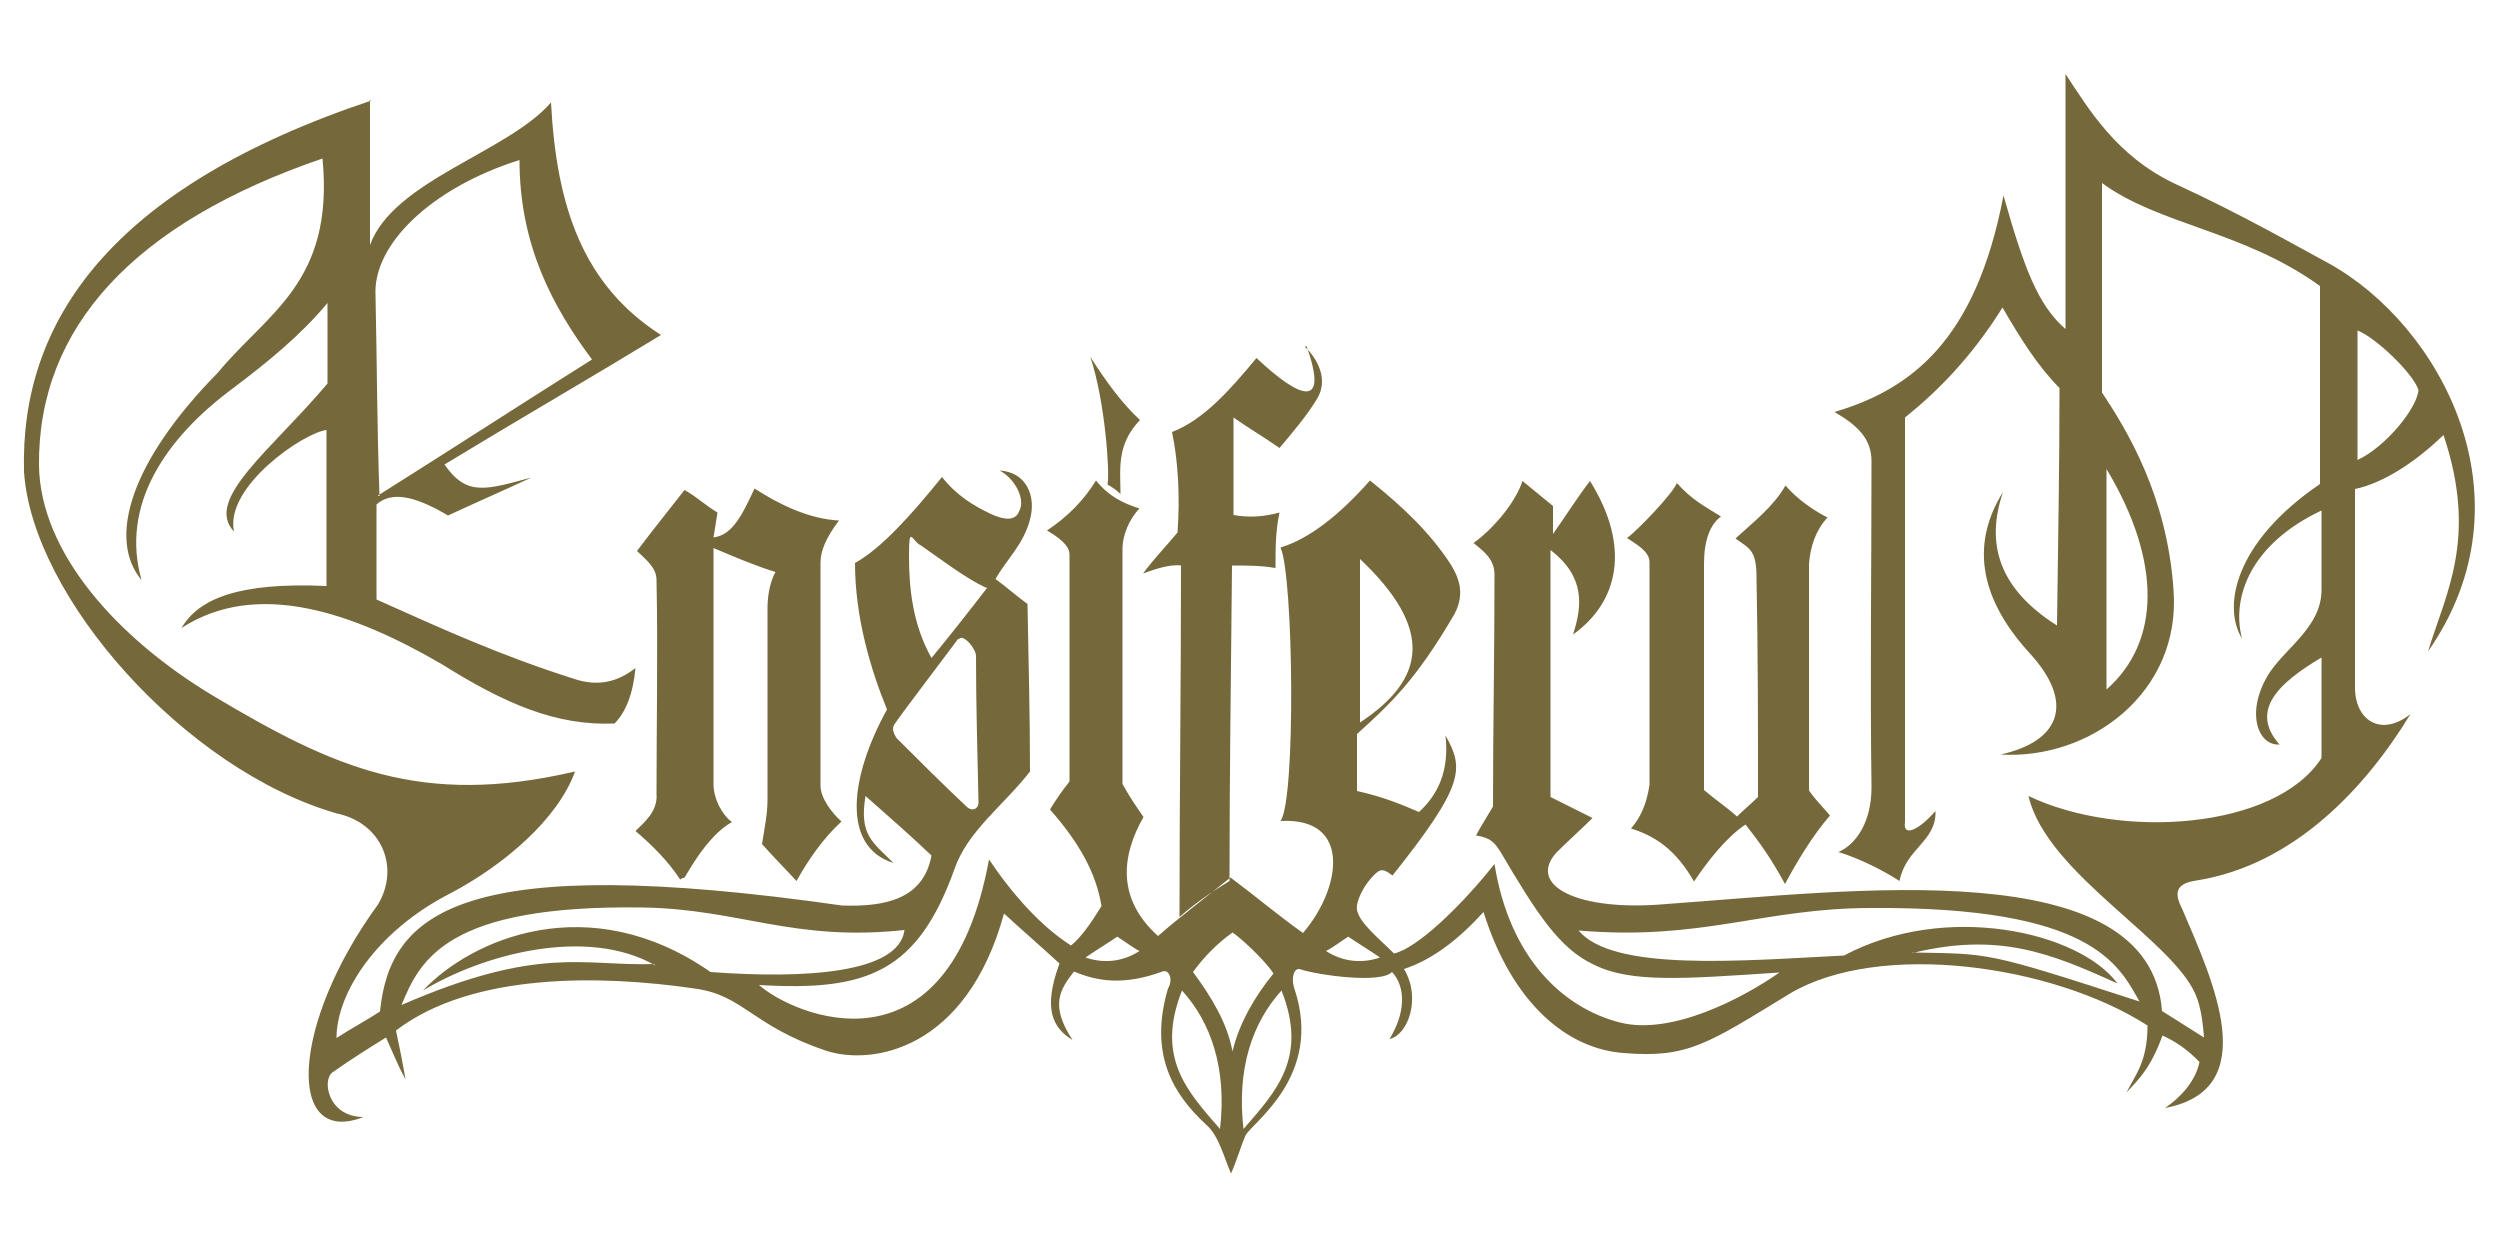 <?xml version="1.0" encoding="UTF-8"?>
<svg id="Calque_1" data-name="Calque 1" xmlns="http://www.w3.org/2000/svg" version="1.1" viewBox="0 0 500 250">
  <defs>
    <style>
      .cls-1 {
        fill: #75683b;
        fill-rule: evenodd;
        stroke-width: 0px;
      }
    </style>
  </defs>
  <g id="surface1">
    <path class="cls-1" d="M74.3,20.1C21.9,37.6,4,64.5,4.8,94.3c1.6,25.1,32.2,59.7,62.6,68.4,9,1.9,12.6,10.8,8.2,18.2-17.4,23.8-18.5,48.6-2.9,42.5-7.2,0-8.4-7.6-6.1-9,3.4-2.4,7.2-4.8,10.6-6.9,1.3,2.9,2.4,5.6,3.9,8.4-.5-3.1-1.3-6.9-1.9-9.8,15.3-11.7,41.2-11.1,59.7-8.4,9.8,1.3,11.4,7.4,26.2,12.4,9.2,3.1,28.2,0,35.7-27.4,3.7,3.4,7.4,6.6,11.1,10-3.4,9.2-1.3,12.9,2.6,15.3-4.5-6.9-2.6-10,.3-13.7,4.5,1.9,9.8,2.9,17.7,0,1.3-.5,2.2,1.6,1.1,3.4-3.9,13.2,1.1,21.2,7.6,27.2,2.6,2.2,3.7,6.9,5,9.8,1.1-2.4,1.9-5.3,2.9-7.6,1.3-2.6,15.6-11.9,9.8-29.3-.8-2.4,0-4.5,1.3-3.9,3.4,1.1,15.9,2.9,18.2.5,2.9,3.1,2.6,8.4-.5,13.4,3.7-.8,6.4-8.2,2.9-14,5.8-1.9,11.1-6.1,15.9-11.4,5.8,18.5,16.9,27.4,28,28.2,12.9,1.1,16.9-1.9,33.3-11.9,17.9-10.6,52.5-5.8,71.5,6.4,0,7.2-2.4,9.8-4.2,13.4,2.4-2.6,4.8-4.8,7.2-11.4,2.4,1.1,4.8,2.6,7.4,5.3-.8,3.9-3.9,7.2-6.9,9.2,19.8-3.7,9.5-25.6,3.4-39.9-1.6-3.1-1.3-5,2.9-5.6,19.5-3.1,33.8-18.5,42.8-33.3-5.6,4.5-10.8,1.6-11.1-4.8v-40.2c5.3-1.1,11.7-5,17.7-10.8,6.9,20.6.5,31.5-3.1,43.3,21.4-30.7,2.4-65.3-19.8-77.6-5.8-3.1-17.4-9.8-30.7-15.9-11.9-5.6-17.4-15.1-22-22v51c-5.6-4.8-8.4-12.6-12.4-26.7-5.6,29.3-18.7,38.8-33.8,43.3,4.5,2.6,7.4,5.3,7.4,9.8,0,21.7-.3,43.6,0,65.3,0,6.9-3.1,11.4-6.6,12.9,4.2,1.3,9,3.7,12.2,5.8,1.3-6.6,7.4-7.9,7.2-14-3.4,3.9-6.6,5.3-6.1,2.2v-80.9c6.6-5.3,13.4-12.2,19.5-22,3.7,6.4,7.2,11.9,11.4,16.1,0,15.9-.3,31.7-.5,47.5-11.7-7.4-14.3-16.4-10.8-26.7-6.1,9.8-5.3,20.6,5.3,32.2,9.2,10,6.1,17.7-5.8,20.3,17.9,1.1,36.2-12.4,34.6-33-1.3-18.7-9.2-31.7-14.3-39.4v-41.9c11.4,8.4,28.2,9.5,43.6,20.6v39.6c-17.2,11.7-19.5,24.6-15.6,30.9-2.2-8.4,1.9-19,15.9-25.6v15.9c0,7.2-6.9,11.4-10.3,16.4-5,7.6-2.6,14.8,1.9,14.5-6.1-6.9,0-12.4,8.4-17.4v20.1c-9.2,14.3-40.2,16.4-58.6,7.6,3.7,15.9,30.1,29.3,33.8,40.7.8,2.4,1.1,5,1.3,7.6l-8.4-5.3c-2.4-31.9-62.3-24-99.1-21.4-17.7,1.6-28-3.7-22-10.3,2.4-2.4,4.8-4.5,7.2-6.9l-8.4-4.2v-49.4c6.9,5.3,6.4,11.1,4.5,16.9,9-6.4,11.7-17.4,3.4-30.7-2.4,3.1-5,7.2-7.4,10.6v-5.6c-1.9-1.6-4.2-3.4-6.1-5-1.6,4.8-6.4,10-9.8,12.4,2.4,1.9,4.2,3.4,4.2,6.4,0,15.3-.3,30.7-.3,46.3-1.1,1.9-2.4,3.9-3.4,5.8,3.4.5,3.9,1.9,4.8,3.1,7.4,12.6,11.9,19.5,18.7,22.7,7.4,3.7,17.7,2.9,37.2,1.6-7.6,5.3-21.7,12.6-31.9,10-11.4-2.9-22.1-12.9-25.1-31.7-6.9,8.7-15.6,16.9-20.1,17.9-3.1-3.1-6.9-6.1-7.4-8.7-.3-1.9,1.6-5,2.6-6.1,1.9-2.2,2.4-2.4,4.5-.8,14.5-18.2,14.3-21.4,10.6-28,.8,7.2-1.6,11.9-5.3,15.3-3.7-1.6-7.4-3.1-12.4-4.2v-11.4c6.4-5.8,11.7-10.6,19.5-24,2.2-4.2.8-7.4-.8-10-4.2-6.4-9.5-11.4-16.1-16.7-6.1,6.9-12.2,11.7-17.9,13.4,2.6,5.6,3.1,50.5,0,54.7,14.3-.8,12.2,13.4,4.5,22.4-4.8-3.4-9.8-7.6-14.5-11.1-4.8,3.9-9.8,7.6-14.5,11.7-8.2-7.4-7.4-15.9-2.9-23.8-1.3-1.9-2.6-3.7-4.2-6.6v-47.2c0-2.4,1.3-5.8,3.4-7.9-3.4-1.1-6.1-2.4-8.7-5.6-2.4,3.9-5.6,7.2-9.8,10,2.2,1.3,4.5,2.9,4.5,4.8v45.4c-1.3,1.6-2.9,3.9-3.9,5.6,5.8,6.6,9.2,12.6,10.3,19.3-1.9,3.1-3.9,6.1-6.1,7.9-5.8-3.7-11.4-9.8-16.4-17.2-8.2,44.6-39.1,31.2-46,25.1,21.7,1.3,31.7-2.6,39.1-23.2,2.6-7.6,10-12.9,15.1-19.5,0-11.1-.3-22.4-.5-33.5-2.2-1.6-4.2-3.4-6.4-5,2.2-3.9,5.6-6.9,6.9-11.9,1.3-4.8-.8-9.5-6.1-9.8,3.1,1.6,5.3,5.8,3.9,8.2-.5,1.3-1.9,2.2-5.6.5-3.4-1.6-6.9-3.7-9.8-7.4-6.4,7.9-12.2,14.3-17.4,17.2,0,10.8,3.1,21.2,6.4,29.3-7.4,13.4-9.2,27.4,1.3,30.7-4.2-4.2-6.9-5.6-5.6-13.4,4.2,3.7,9,7.9,13.2,11.9-1.6,8.7-9.2,10.3-17.9,10-75.6-10.8-90.4,1.1-92.4,21.2-2.9,1.9-5.8,3.4-8.7,5.3,0-8.7,7.6-21.2,22.9-29,10.6-5.6,21.4-14.8,24.8-24.3-30.9,7.2-48.3-.8-72.3-15.1-19.5-11.7-34.6-28.8-34.9-46-.3-27.7,19-48.6,56.7-61.5,2.4,24.8-11.1,30.9-20.9,42.8-17.9,18.2-22,33.5-15.3,41.5-4.2-14.8,4.5-28.2,18.5-38.5,6.6-5,13.2-10.3,18.7-16.9v16.1c-11.1,13.2-24.8,23.2-18.7,29.6-1.9-9,14-19.8,18.5-20.3v31.2c-17.7-.8-25.6,2.6-29,8.4,15.1-9.8,34.3-3.1,52,7.2,12.6,7.9,22.9,12.4,34.6,11.9,2.2-2.2,3.7-5.8,4.2-11.1-3.7,2.9-7.6,3.7-12.2,2.2-15.1-4.8-26.4-10-39.6-15.9v-19c2.9-2.6,7.4-1.9,14.3,2.2,5.6-2.6,11.1-5,16.7-7.6-9,2.4-12.9,3.9-17.4-2.6,14.3-8.7,29-17.2,43.3-25.9-15.6-10-20.9-25.6-22-46.5-8.7,10-31.5,15.6-36.2,28.5v-29h.3-.6ZM75.6,99.1c14.3-9,28.5-18.2,42.8-27.2-7.9-10.6-14.5-22.9-14.5-39.9-17.7,5.6-29.3,16.9-28.8,27,.3,13.7.3,26.4.8,40.2,0,0-.3,0-.3,0ZM130.8,192.8c-14,.5-22.7-3.9-50.5,8.2,3.7-9,9-20.1,48.3-19.5,19.3.3,30.1,6.9,52.3,4.5-1.1,8.7-20.1,9.8-38.8,8.4-24.3-16.9-47.8-6.6-57.5,3.7,11.9-7.2,32.7-12.9,46.5-5l-.3-.3h0ZM136.1,176c-2.4-3.7-5.6-6.9-9-9.8,1.6-1.6,4.5-3.9,4.2-7.4,0-14,.3-29,0-42.8,0-2.4-1.9-3.9-3.9-5.8,2.9-3.9,6.4-8.2,9.5-12.2,2.4,1.3,4.2,3.1,6.6,4.5l-.8,5c3.4-.5,5.3-3.4,8.2-9.8,4.8,3.1,10.8,6.1,16.9,6.4-2.6,3.4-3.7,6.1-3.7,8.4v44.6c0,2.6,2.4,5.6,4.2,7.2-3.7,3.4-6.6,7.6-9,11.9-2.2-2.4-4.8-5-6.9-7.4.5-3.1,1.1-6.1,1.1-8.7v-38.5c0-2.4.5-5.3,1.6-7.2-4.2-1.3-8.4-3.1-12.4-4.8v47.2c0,3.1,1.9,6.4,3.7,7.6-5.3,2.9-9.5,11.4-9.5,11.1l-.8.3h0ZM197.4,117.6c-3.7,4.8-7.4,9.5-11.1,14-3.7-6.6-4.5-13.7-4.5-20.3s.5-3.1,2.4-2.2c4.2,2.9,8.7,6.4,12.9,8.4h.3ZM191.8,127.8c.8-1.1,3.4,1.9,3.4,3.4,0,10.3.3,19.3.5,29.3,0,1.3-1.3,1.9-2.4.8-4.8-4.5-9.5-9.2-14-13.7-.5-.8-1.1-1.9-.3-2.9.8-1.3,11.9-15.9,12.6-16.9h0ZM218.2,71.6c2.9,4.5,6.1,9,9.8,12.4-4.8,5-3.9,10-3.9,14.8-.8-.8-1.6-1.3-2.6-1.9.5-2.4-.5-16.7-3.4-25.4h.3,0ZM261.3,69.2c4.5,12.6-1.1,10.8-10,2.4-5.3,6.4-10.6,12.4-16.9,14.8,1.3,6.1,1.6,13.4,1.1,20.1-2.4,2.9-4.5,5-6.9,8.2,2.2-.8,5.3-1.9,7.6-1.6,0,23.2-.3,46.7-.3,70.3,2.9-2.6,6.4-5,10-7.2,0-21.2.3-41.5.5-63.1,2.9,0,5.8,0,8.7.5,0-3.9,0-7.4.8-11.1-2.9.8-5.8,1.1-9.2.5v-19.5c3.1,2.2,6.1,3.9,9.2,6.1,2.6-3.1,5.6-6.6,7.6-10,2.6-4.5-1.1-9-2.6-10.3h.3ZM223.4,187.3c1.3.8,3.1,2.2,4.5,2.9-3.7,2.4-7.6,2.4-10.8,1.3,1.1-.8,4.8-3.1,6.4-4.2h0ZM269.7,187.3c-1.3.8-3.1,2.2-4.5,2.9,3.7,2.4,7.6,2.4,10.8,1.3-1.1-.8-4.8-3.1-6.4-4.2h0ZM246.5,186.5c-3.1,2.2-5.8,5-7.9,7.9,3.7,5,6.9,10.3,7.9,15.9,1.3-5.6,4.5-11.1,8.2-15.6-1.9-2.9-6.9-7.4-8.2-8.2h0ZM236.4,198.1c5.8,6.4,9,15.6,7.6,27.7-6.6-7.6-12.9-14.3-7.6-27.7ZM256.3,198.1c-5.8,6.4-9,15.6-7.6,27.7,6.6-7.6,12.9-14.3,7.6-27.7ZM272,111.8c14.8,14,13.2,24,0,32.7v-32.7ZM335.5,96.7c2.6,3.1,5.8,4.8,8.7,6.6-2.2,1.6-3.4,4.8-3.4,9.5v45.2c2.2,1.9,4.5,3.4,6.6,5.3,1.3-1.3,2.9-2.6,4.2-3.9,0-14.5,0-29-.3-43.8,0-5.6-1.3-5.8-4.2-7.9,3.7-3.4,7.6-6.4,10-10.6,2.2,2.6,5.6,5,8.4,6.4-2.4,2.6-3.4,5.8-3.7,9.2v45.4c1.3,1.9,2.6,3.1,4.2,5-3.4,3.9-6.6,9.2-9,13.7-2.9-5.3-5-8.2-7.9-11.9-3.9,2.6-7.6,7.4-10.3,11.4-2.9-5-6.4-8.7-12.6-10.6,1.9-2.2,3.1-4.8,3.7-8.7v-44.6c0-2.2-2.9-3.7-4.5-4.8,1.9-1.3,9.5-9.2,10-11.1v.3h.2ZM382.5,190.5c15.6.3,14.3-.3,45.4,9.8-4.2-7.4-9.5-19-53.6-18.7-21.7,0-33.8,6.6-58.6,4.5,6.9,8.2,31.9,6.1,53.1,5,20.3-10.8,47-4.8,54.7,5.6-13.4-6.1-23.8-10.3-41-6.1h0ZM421.3,93.8c11.1,18.5,10.8,34.6,0,44.1,0,0,0-44.4,0-44.1ZM471.5,66.1v25.9c5.6-2.6,11.9-10.3,12.2-14-1.1-3.4-8.7-10.6-12.2-11.9"/>
  </g>
</svg>